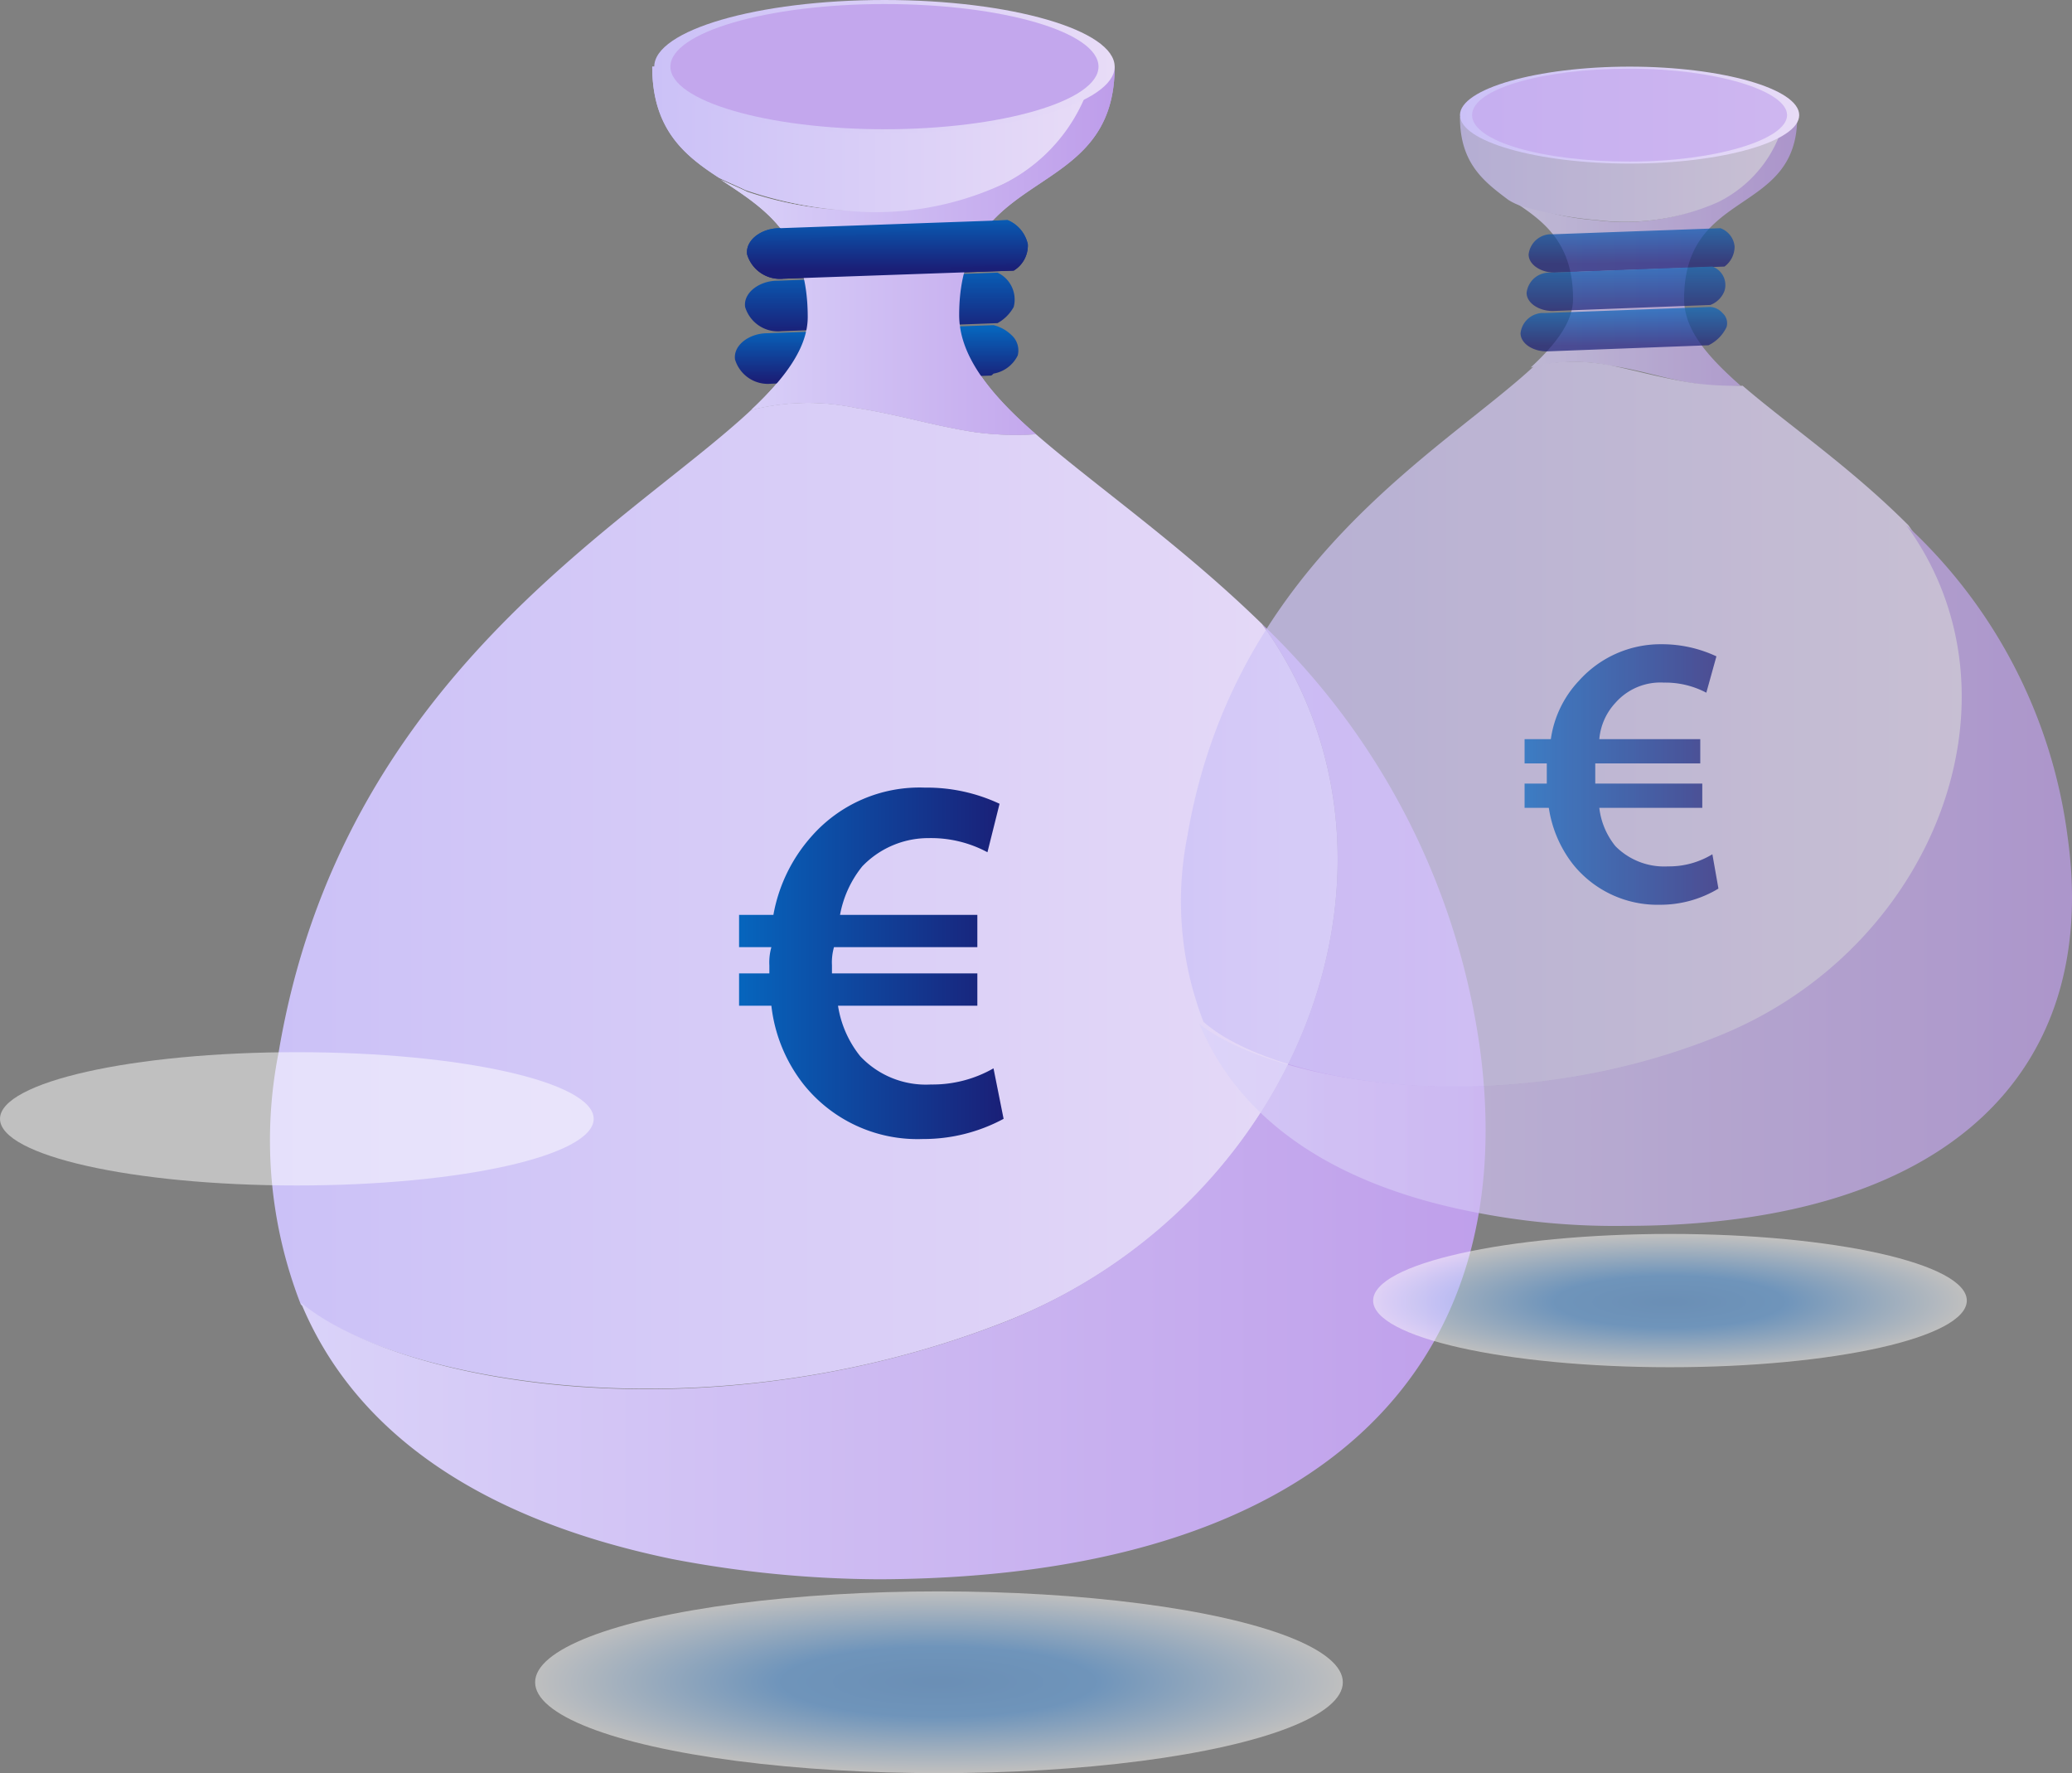 <svg xmlns="http://www.w3.org/2000/svg" xmlns:xlink="http://www.w3.org/1999/xlink" width="102.609" height="87.8" viewBox="0 0 102.609 87.8"><rect x="0" y="0" width="102.609" height="87.8" fill="#808080" stroke="none"/><defs><style>.a{fill:url(#a);}.b{fill:url(#b);}.c{fill:url(#c);}.d{fill:url(#d);}.e{fill:url(#e);}.f{fill:url(#f);}.g{fill:url(#g);}.h,.u{fill:#c3a7ed;}.i{fill:url(#h);}.j,.k,.w{opacity:0.5;}.j{fill:url(#i);}.k{fill:url(#j);}.l,.u{opacity:0.7;}.m{fill:url(#k);}.n{fill:url(#l);}.o{fill:url(#m);}.p{fill:url(#n);}.q{fill:url(#o);}.r{fill:url(#p);}.s{fill:url(#q);}.t{fill:url(#r);}.v{fill:url(#s);}.w{fill:url(#t);}.x{fill:url(#ab);}</style><linearGradient id="a" y1="0.5" x2="1.002" y2="0.5" gradientUnits="objectBoundingBox"><stop offset="0" stop-color="#dad3f9"/><stop offset="1" stop-color="#be9dea"/></linearGradient><linearGradient id="b" x1="0.004" y1="0.497" x2="1.003" y2="0.497" gradientUnits="objectBoundingBox"><stop offset="0" stop-color="#cbc1f7"/><stop offset="1" stop-color="#e8dcf7"/></linearGradient><linearGradient id="c" x1="-0.001" y1="0.5" x2="1" y2="0.5" xlink:href="#b"/><linearGradient id="d" x1="-0.001" y1="0.501" x2="1.001" y2="0.501" xlink:href="#a"/><linearGradient id="e" x1="0.494" y1="-0.142" x2="0.501" y2="0.826" gradientUnits="objectBoundingBox"><stop offset="0" stop-color="#0665bd"/><stop offset="1" stop-color="#1a1f77"/></linearGradient><linearGradient id="f" x1="0.498" y1="-0.142" x2="0.498" y2="1.031" xlink:href="#e"/><linearGradient id="g" x1="0.498" y1="0.051" x2="0.502" y2="0.937" xlink:href="#e"/><linearGradient id="h" x1="0.001" y1="0.499" x2="1.003" y2="0.499" xlink:href="#e"/><radialGradient id="i" cx="0.499" cy="0.498" r="0.503" gradientTransform="matrix(1, 0, 0, -0.989, 0, 0.99)" gradientUnits="objectBoundingBox"><stop offset="0" stop-color="#559dea"/><stop offset="0.388" stop-color="#5ea9f5"/><stop offset="1" stop-color="#fff"/></radialGradient><radialGradient id="j" cx="0.499" cy="0.509" r="0.499" gradientTransform="matrix(1, 0, 0, -1, 0, 1.018)" xlink:href="#i"/><linearGradient id="k" x1="0.005" y1="0.496" x2="1.008" y2="0.496" xlink:href="#a"/><linearGradient id="l" x1="0.002" y1="0.492" x2="1" y2="0.492" xlink:href="#b"/><linearGradient id="m" x1="-0.004" y1="0.501" x2="1" y2="0.501" xlink:href="#b"/><linearGradient id="n" x1="0.001" y1="0.501" x2="1" y2="0.501" xlink:href="#a"/><linearGradient id="o" x1="0.496" y1="-0.135" x2="0.503" y2="0.801" xlink:href="#e"/><linearGradient id="p" x1="0.5" y1="-0.13" x2="0.5" y2="1.005" xlink:href="#e"/><linearGradient id="q" x1="0.499" y1="0.015" x2="0.503" y2="0.873" xlink:href="#e"/><linearGradient id="r" x1="0.002" y1="0.507" x2="1" y2="0.507" xlink:href="#b"/><linearGradient id="s" x1="-0.007" y1="0.498" x2="0.998" y2="0.498" xlink:href="#e"/><radialGradient id="t" cx="0.499" cy="0.509" r="2.23" gradientTransform="matrix(0.224, 0, 0, -0.222, 0.387, -186.971)" xlink:href="#i"/><linearGradient id="ab" x1="-0.001" y1="0.502" x2="1.001" y2="0.502" xlink:href="#b"/></defs><g transform="translate(-1255.504 -3179.699)"><g transform="translate(1091.5 3179.699)"><g transform="translate(-719.396 -542)"><path class="a" d="M925.8,562.2c2,.3,3.9.9,5.9,1.2a15.062,15.062,0,0,0,3,.1c-2.3-2-3.8-3.9-3.8-5.9,0-7.5,7.7-5.5,7.7-12.3h-1a8.746,8.746,0,0,1-4.5,5.8,16.13,16.13,0,0,1-8.1,1.3,17.862,17.862,0,0,1-4.6-.9c-.4-.2-.9-.4-1.3-.6,2.1,1.4,4.3,2.7,4.3,6.8,0,1.5-1.1,3-2.8,4.6A11.423,11.423,0,0,1,925.8,562.2Z"/><path class="b" d="M925,552.4a14.962,14.962,0,0,0,8.1-1.3,8.469,8.469,0,0,0,4.5-5.8H915.7c0,3.1,1.6,4.4,3.3,5.5.4.2.9.4,1.3.6A19.746,19.746,0,0,0,925,552.4Z"/><path class="c" d="M933.3,607.4c14.6-5.8,21-22.9,12.6-34.5-4-3.9-8.2-6.8-11.2-9.4a15.066,15.066,0,0,1-3-.1c-2-.3-3.9-.9-5.9-1.2a11.423,11.423,0,0,0-5.2.1c-6.1,5.7-20.3,13.3-23.4,31.8a22.371,22.371,0,0,0,1.1,12.5C903.1,610.4,918.4,613.3,933.3,607.4Z"/><path class="d" d="M956.7,594a35.82,35.82,0,0,0-10.8-21.1c8.4,11.6,2,28.6-12.6,34.5-14.9,5.9-30.2,3.1-35-.9,2.6,6.3,8.7,10.7,18.4,12.7a55.367,55.367,0,0,0,10.3,1C948.6,620.1,958.8,609.9,956.7,594Z"/></g><g transform="translate(-719.396 -542)"><path class="e" d="M933.3,552.9l-11.3.4c-.9,0-1.7.6-1.6,1.3a1.7,1.7,0,0,0,1.8,1.2l11.4-.4a1.457,1.457,0,0,0,.7-1.3A1.675,1.675,0,0,0,933.3,552.9Z"/><path class="f" d="M933.6,557.2a1.47,1.47,0,0,0-.8-1.7l-10.9.4c-.9,0-1.7.6-1.6,1.3a1.7,1.7,0,0,0,1.8,1.2l10.7-.4A2.047,2.047,0,0,0,933.6,557.2Z"/><path class="g" d="M933.8,559.6a1.015,1.015,0,0,0-.3-1,1.933,1.933,0,0,0-.9-.5l-11.2.4c-.9,0-1.7.6-1.6,1.3a1.7,1.7,0,0,0,1.8,1.2l10.8-.4c.1,0,.1,0,.2-.1A1.646,1.646,0,0,0,933.8,559.6Z"/></g><path class="h" d="M937.8,545.3c0,1.7-4.8,3.1-10.6,3.1s-10.6-1.4-10.6-3.1,4.8-3.1,10.6-3.1C933.1,542.2,937.8,543.6,937.8,545.3Z" transform="translate(-719.396 -542)"/><g transform="translate(-719.396 -542)"><path class="i" d="M933.1,597.4a8.357,8.357,0,0,1-4,1,7.219,7.219,0,0,1-5.9-2.7,7.688,7.688,0,0,1-1.6-3.9H920v-1.6h1.5v-.4a2.77,2.77,0,0,1,.1-.9H920v-1.6h1.7a7.954,7.954,0,0,1,1.9-3.9,7.118,7.118,0,0,1,5.6-2.4,8.476,8.476,0,0,1,3.7.8l-.6,2.4a5.9,5.9,0,0,0-2.9-.7,4.534,4.534,0,0,0-3.3,1.4,5.346,5.346,0,0,0-1.1,2.4h6.8v1.6h-7.1a2.769,2.769,0,0,0-.1.9v.4h7.2v1.6h-6.9a5.271,5.271,0,0,0,1.1,2.5,4.459,4.459,0,0,0,3.5,1.4,6.075,6.075,0,0,0,3.1-.8Z"/></g><ellipse class="j" cx="20" cy="4.5" rx="20" ry="4.5" transform="translate(190.504 78.8)"/></g><g transform="translate(372.104 2637.699)"><ellipse class="k" cx="14.7" cy="3.3" rx="14.7" ry="3.3" transform="translate(951.4 603.1)"/><g class="l"><path class="m" d="M963.1,560.1c1.5.2,2.9.7,4.3.9a8.129,8.129,0,0,0,2.2.1c-1.7-1.5-2.8-2.8-2.8-4.3,0-5.5,5.6-4.1,5.6-9h-.7a6.264,6.264,0,0,1-3.3,4.2,11.046,11.046,0,0,1-6,.9,12.129,12.129,0,0,1-3.3-.7c-.3-.1-.7-.3-1-.4,1.5,1,3.2,2,3.2,5,0,1.1-.8,2.2-2.1,3.4A8.571,8.571,0,0,1,963.1,560.1Z"/><path class="n" d="M962.5,552.9a11.333,11.333,0,0,0,6-.9,6.214,6.214,0,0,0,3.3-4.2H955.7c0,2.3,1.2,3.2,2.4,4.1a3,3,0,0,0,1,.4A18.579,18.579,0,0,0,962.5,552.9Z"/><path class="o" d="M968.6,593.3c10.7-4.3,15.4-16.8,9.3-25.3-2.9-2.9-6-5-8.2-6.9a16.206,16.206,0,0,1-2.2-.1c-1.5-.2-2.9-.6-4.3-.9a9.717,9.717,0,0,0-3.8,0c-4.5,4.2-14.9,9.8-17.2,23.3a16.5,16.5,0,0,0,.8,9.2C946.4,595.6,957.7,597.7,968.6,593.3Z"/><path class="p" d="M985.8,583.5a25.4,25.4,0,0,0-8-15.5c6.2,8.5,1.4,21-9.3,25.3-10.9,4.4-22.2,2.2-25.7-.6,1.9,4.6,6.4,7.9,13.5,9.3a35.74,35.74,0,0,0,7.6.7C979.8,602.7,987.4,595.1,985.8,583.5Z"/></g><g class="l"><path class="q" d="M968.6,553.3l-8.3.3a1.126,1.126,0,0,0-1.2,1c0,.5.6.9,1.3.9l8.4-.3a1.231,1.231,0,0,0,.5-1A1.068,1.068,0,0,0,968.6,553.3Z"/><path class="r" d="M968.8,556.4a.969.969,0,0,0-.6-1.2l-8,.3a1.126,1.126,0,0,0-1.2,1c0,.5.6.9,1.3.9l7.8-.3A1.2,1.2,0,0,0,968.8,556.4Z"/><path class="s" d="M968.9,558.2a.663.663,0,0,0-.2-.7.864.864,0,0,0-.6-.3l-8.2.3a1.126,1.126,0,0,0-1.2,1c0,.5.6.9,1.3.9l7.9-.3h.1A1.913,1.913,0,0,0,968.9,558.2Z"/></g><path class="t" d="M972.5,547.7c0,1.3-3.8,2.4-8.4,2.4s-8.4-1.1-8.4-2.4,3.8-2.4,8.4-2.4S972.5,546.4,972.5,547.7Z"/><path class="u" d="M971.9,547.7c0,1.2-3.5,2.3-7.8,2.3s-7.8-1-7.8-2.3,3.5-2.3,7.8-2.3S971.9,546.5,971.9,547.7Z"/><g class="l"><path class="v" d="M968.5,586a5.562,5.562,0,0,1-2.9.8,5.362,5.362,0,0,1-4.3-2,5.973,5.973,0,0,1-1.2-2.8h-1.2v-1.2H960v-1h-1.1v-1.2h1.3a5.288,5.288,0,0,1,1.4-2.9,5.423,5.423,0,0,1,4.1-1.8,6.348,6.348,0,0,1,2.7.6l-.5,1.8a4.342,4.342,0,0,0-2.1-.5,2.965,2.965,0,0,0-2.4,1,3.02,3.02,0,0,0-.8,1.8h5v1.2h-5.2v1h5.3V582h-5.1a3.668,3.668,0,0,0,.8,1.9,3.392,3.392,0,0,0,2.6,1,4.127,4.127,0,0,0,2.2-.6Z"/></g><ellipse class="w" cx="14.7" cy="3.3" rx="14.7" ry="3.3" transform="translate(883.4 594.1)"/><path class="a" d="M925.8,562.2c2,.3,3.9.9,5.9,1.2a15.062,15.062,0,0,0,3,.1c-2.3-2-3.8-3.9-3.8-5.9,0-7.5,7.7-5.5,7.7-12.3h-1a8.746,8.746,0,0,1-4.5,5.8,16.13,16.13,0,0,1-8.1,1.3,17.862,17.862,0,0,1-4.6-.9c-.4-.2-.9-.4-1.3-.6,2.1,1.4,4.3,2.7,4.3,6.8,0,1.5-1.1,3-2.8,4.6A11.423,11.423,0,0,1,925.8,562.2Z"/><path class="b" d="M925,552.4a14.962,14.962,0,0,0,8.1-1.3,8.469,8.469,0,0,0,4.5-5.8H915.7c0,3.1,1.6,4.4,3.3,5.5.4.2.9.4,1.3.6A19.746,19.746,0,0,0,925,552.4Z"/><path class="c" d="M933.3,607.4c14.6-5.8,21-22.9,12.6-34.5-4-3.9-8.2-6.8-11.2-9.4a15.066,15.066,0,0,1-3-.1c-2-.3-3.9-.9-5.9-1.2a11.423,11.423,0,0,0-5.2.1c-6.1,5.7-20.3,13.3-23.4,31.8a22.371,22.371,0,0,0,1.1,12.5C903.1,610.4,918.4,613.3,933.3,607.4Z"/><path class="d" d="M956.7,594a35.82,35.82,0,0,0-10.8-21.1c8.4,11.6,2,28.6-12.6,34.5-14.9,5.9-30.2,3.1-35-.9,2.6,6.3,8.7,10.7,18.4,12.7a55.367,55.367,0,0,0,10.3,1C948.6,620.1,958.8,609.9,956.7,594Z"/><path class="e" d="M933.3,552.9l-11.3.4c-.9,0-1.7.6-1.6,1.3a1.7,1.7,0,0,0,1.8,1.2l11.4-.4a1.457,1.457,0,0,0,.7-1.3A1.675,1.675,0,0,0,933.3,552.9Z"/><path class="f" d="M933.6,557.2a1.47,1.47,0,0,0-.8-1.7l-10.9.4c-.9,0-1.7.6-1.6,1.3a1.7,1.7,0,0,0,1.8,1.2l10.7-.4A2.047,2.047,0,0,0,933.6,557.2Z"/><path class="g" d="M933.8,559.6a1.015,1.015,0,0,0-.3-1,1.933,1.933,0,0,0-.9-.5l-11.2.4c-.9,0-1.7.6-1.6,1.3a1.7,1.7,0,0,0,1.8,1.2l10.8-.4c.1,0,.1,0,.2-.1A1.646,1.646,0,0,0,933.8,559.6Z"/><path class="x" d="M938.6,545.3c0,1.8-5.1,3.3-11.4,3.3s-11.4-1.5-11.4-3.3,5.1-3.3,11.4-3.3S938.6,543.5,938.6,545.3Z"/><path class="h" d="M937.8,545.3c0,1.7-4.8,3.1-10.6,3.1s-10.6-1.4-10.6-3.1,4.8-3.1,10.6-3.1C933.1,542.2,937.8,543.6,937.8,545.3Z"/><path class="i" d="M933.1,597.4a8.357,8.357,0,0,1-4,1,7.219,7.219,0,0,1-5.9-2.7,7.688,7.688,0,0,1-1.6-3.9H920v-1.6h1.5v-.4a2.77,2.77,0,0,1,.1-.9H920v-1.6h1.7a7.954,7.954,0,0,1,1.9-3.9,7.118,7.118,0,0,1,5.6-2.4,8.476,8.476,0,0,1,3.7.8l-.6,2.4a5.9,5.9,0,0,0-2.9-.7,4.534,4.534,0,0,0-3.3,1.4,5.346,5.346,0,0,0-1.1,2.4h6.8v1.6h-7.1a2.769,2.769,0,0,0-.1.9v.4h7.2v1.6h-6.9a5.271,5.271,0,0,0,1.1,2.5,4.459,4.459,0,0,0,3.5,1.4,6.075,6.075,0,0,0,3.1-.8Z"/></g></g></svg>